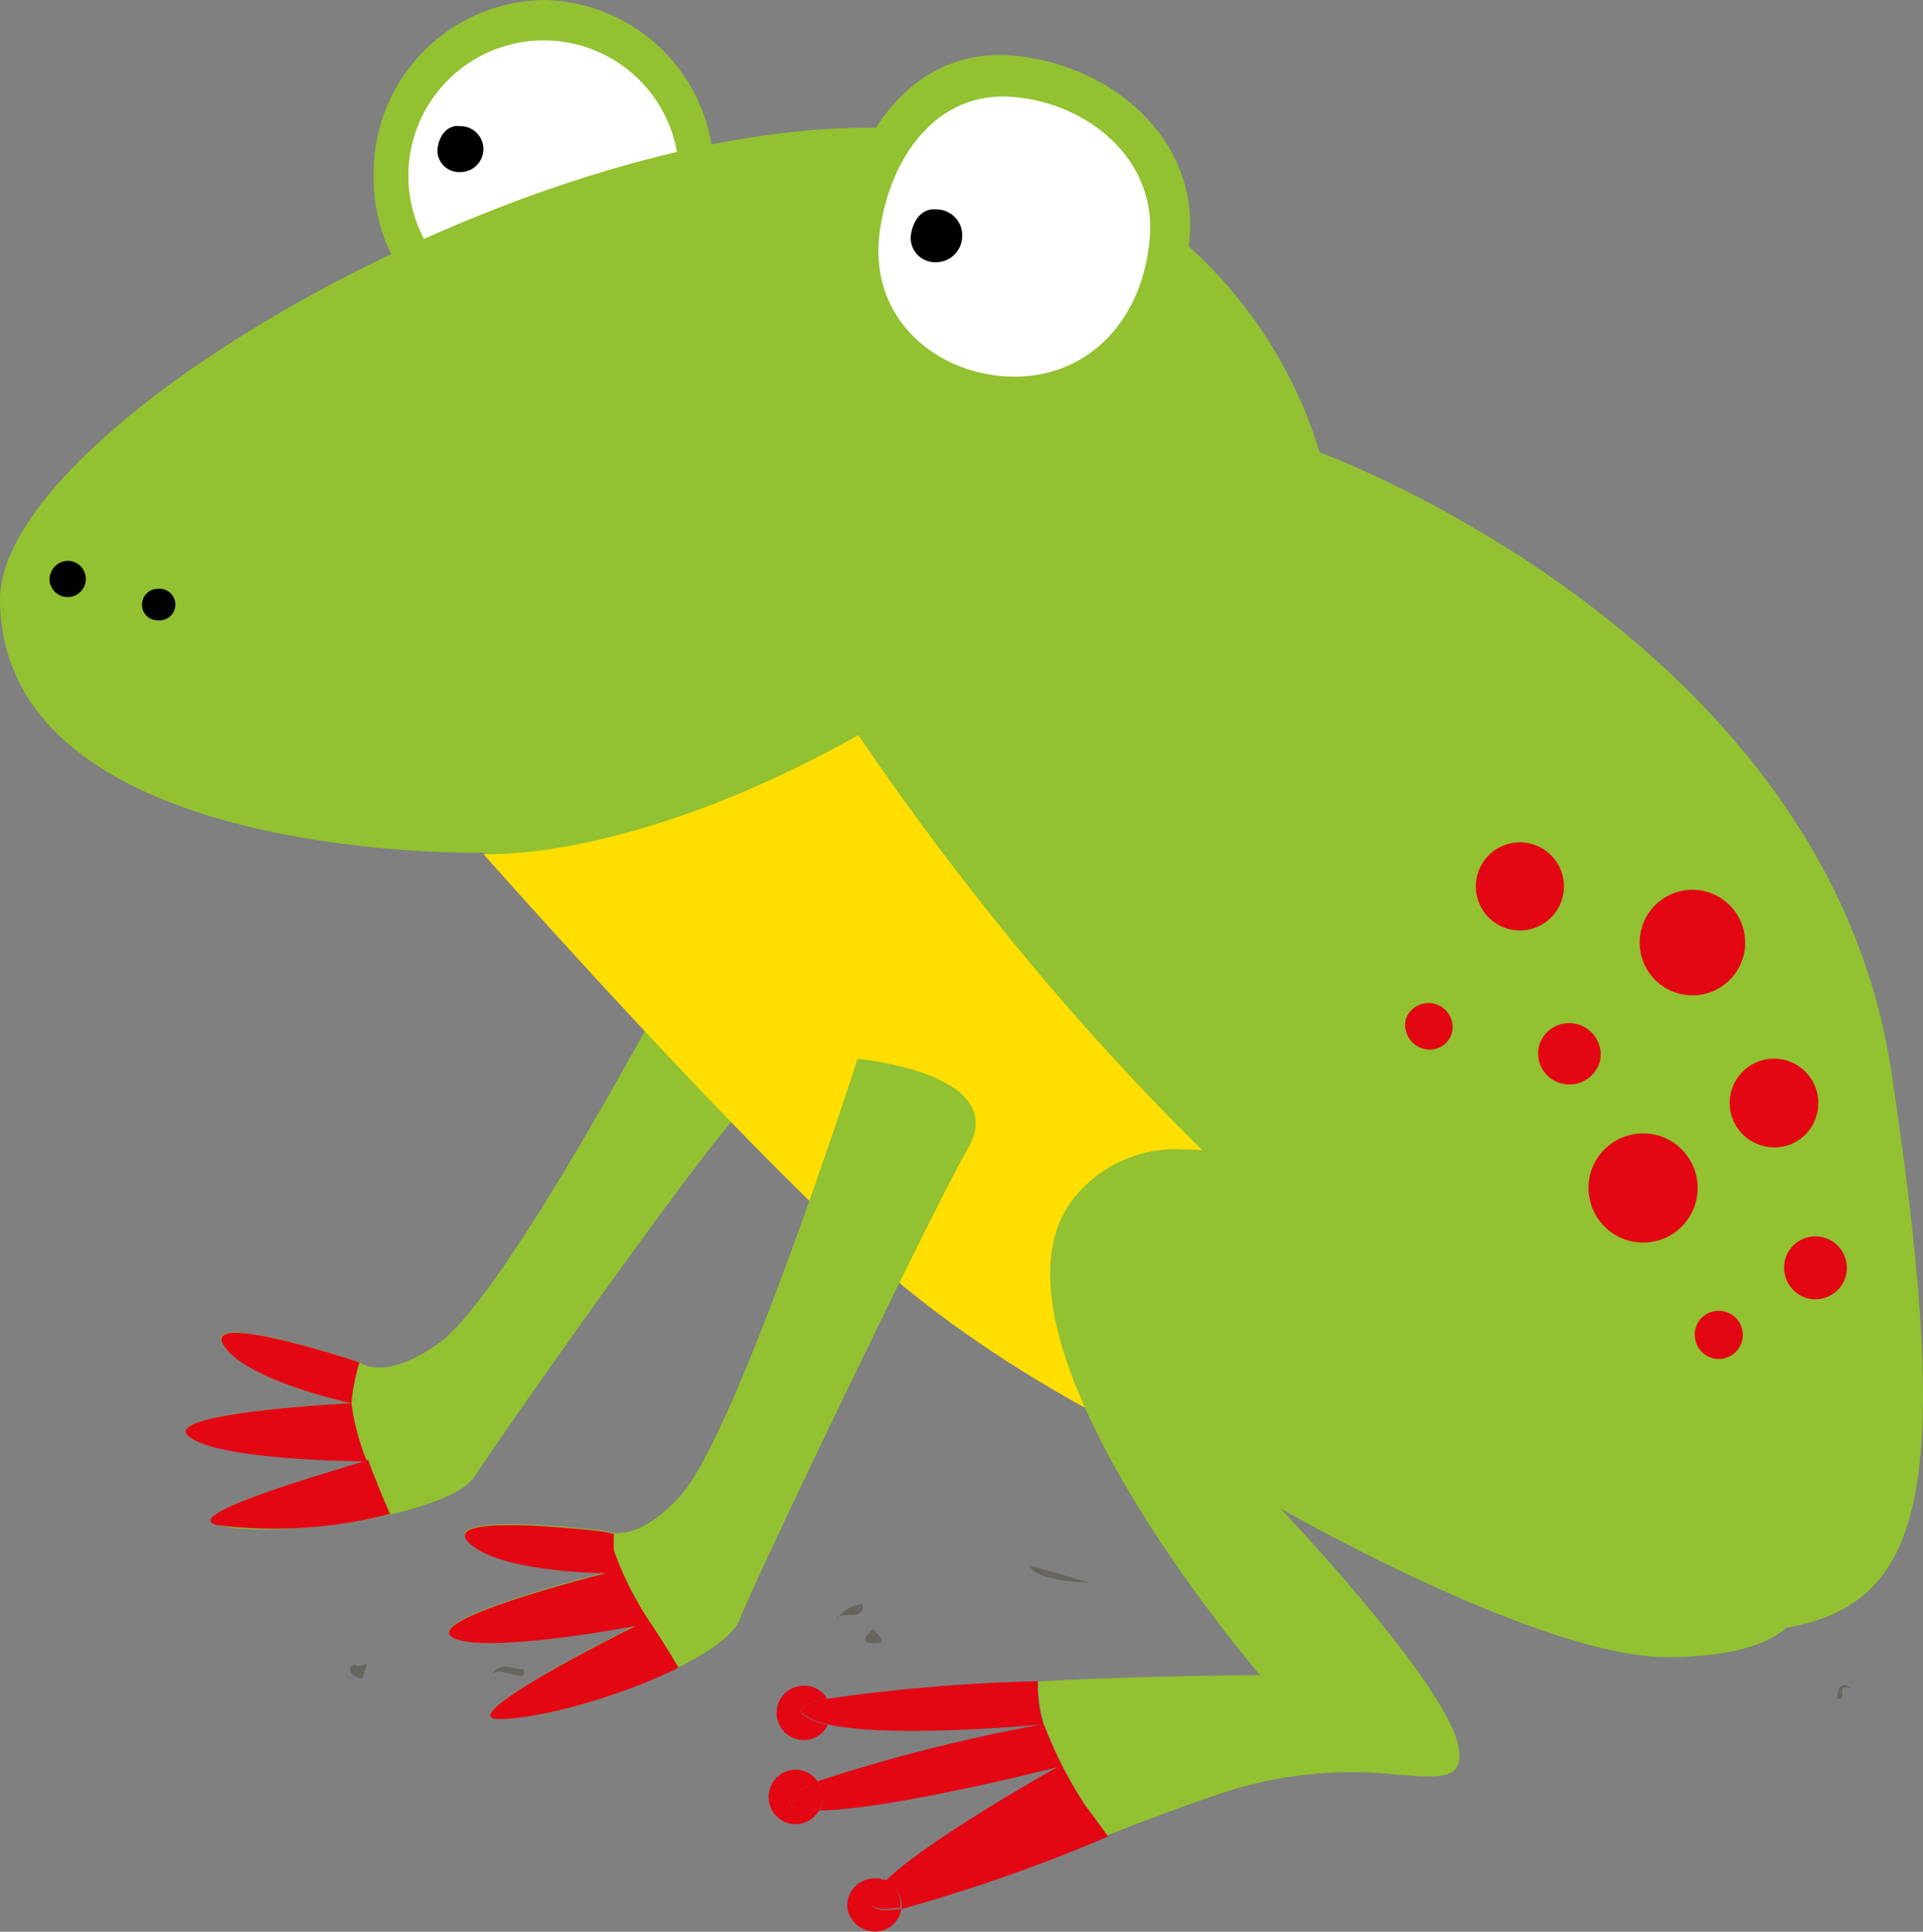 <svg xmlns="http://www.w3.org/2000/svg" viewBox="0 0 83.82 84.21"><rect x="0" y="0" width="83.82" height="84.21" fill="#808080" stroke="none"/><defs><style>.cls-1{fill:#3f3c29;fill-opacity:0.38;}.cls-2{fill:#92c131;}.cls-3{fill:#e30613;}.cls-4{fill:#fff;}.cls-5{fill:#ffde00;}</style></defs><title>rana</title><g id="Layer_2" data-name="Layer 2"><g id="Layer_1-2" data-name="Layer 1"><path class="cls-1" d="M82.53,59.78c1.51.26-.86.87,1,.41C83.32,59.77,83,59.47,82.53,59.78Z"/><path class="cls-1" d="M80.7,59.62c-.35.57-1.43.89-.6,1.66C80.22,60.73,80.79,60.13,80.7,59.62Z"/><path class="cls-1" d="M52.13,67.23c0-.18-.41.27-.5.36.35,0,.68.46,1,.14C52.24,67.71,52.3,67.45,52.13,67.23Z"/><path class="cls-1" d="M44.87,68.24c.1.49,1.65.76,2.57.74Z"/><path class="cls-1" d="M38.07,71c-.6.49-.43.72.35.61C38.48,71.36,38.22,71.25,38.07,71Z"/><path class="cls-1" d="M37.59,69.92a1.58,1.58,0,0,0-1.13.69C36.49,70.16,37.78,70.74,37.59,69.92Z"/><path class="cls-1" d="M22.82,72.78c-.37,0-1-.39-1.39.21C21.82,72.56,23,73.51,22.82,72.78Z"/><path class="cls-1" d="M16,72.55c-.22,0-.31.17-.57,0-.41.27,0,.6.35.62Z"/><path class="cls-1" d="M49.67,76l-.73-.2.09.49Z"/><path class="cls-1" d="M80.71,73.61c-.7-.48-.54.37-.67.42C80.69,74.21,79.85,73.36,80.71,73.61Z"/><path class="cls-1" d="M51.81,67.1l.22,0,0-1.05Z"/><path class="cls-2" d="M16.29,7.66a7.56,7.56,0,0,0,7.41,7.67,7.55,7.55,0,0,0,7.42-7.67A7.55,7.55,0,0,0,23.7,0,7.53,7.53,0,0,0,16.29,7.66Z"/><path class="cls-2" d="M36.59,10.32c-.53,4.79,3.42,7.9,7.63,7.9s7.28-3.19,7.64-7.9c.32-4.34-3.44-7.49-7.64-7.89C39.75,2,37.06,6,36.59,10.32Z"/><path class="cls-2" d="M29.59,42.2S22.1,56.44,19.13,58.55c-2.4,1.72-3.46.84-3.46.84s-6.93-2.34-5.94-.76,5.58,2.53,5.58,2.53-8.22.41-7.11,1.42,7.94,1.12,7.94,1.12S7.46,66,9.49,66.49c2.83.65,10.16-.5,11.2-2.13S29.82,51.24,32.05,48.7,29.59,42.2,29.59,42.2Z"/><path class="cls-3" d="M17,66c-.21-.48-.43-1-.57-1.36s-.24-.57-.38-1C15,64,7.6,66.05,9.48,66.49A20.29,20.29,0,0,0,17,66Z"/><path class="cls-3" d="M15.32,61.17a8.4,8.4,0,0,1,.35-1.78c-.25-.08-6.9-2.29-5.92-.74s5.57,2.52,5.57,2.52-8.23.4-7.12,1.42S15.1,63.7,16,63.71A9.84,9.84,0,0,1,15.32,61.17Z"/><path class="cls-4" d="M17.8,7.66a5.9,5.9,0,1,0,11.8,0,5.9,5.9,0,1,0-11.8,0Z"/><path class="cls-2" d="M41,5.79C26,3.61-.06,18.2,0,26.17c.11,11.47,21.07,11,21.07,11s7.68,5.69,11,11.5C42.26,60.57,68.15,72.54,77.64,71c6.24-1,7.58-5.84,4.8-24.28-2.86-19-24.92-27-24.92-27A19.85,19.85,0,0,0,41,5.79Z"/><path class="cls-4" d="M38.32,10.32c-.39,3.7,2.66,6.1,5.9,6.1s5.62-2.47,5.9-6.1c.26-3.36-2.65-5.79-5.9-6.09C40.76,3.9,38.69,7,38.32,10.32Z"/><path d="M39.7,10.28a1.06,1.06,0,0,0,1.12,1.15,1.14,1.14,0,0,0,1.12-1.15,1.12,1.12,0,0,0-1.12-1.15C40.16,9.06,39.78,9.64,39.7,10.28Z"/><path d="M19.07,6.5a.94.94,0,0,0,1,1,1,1,0,0,0,1-1,1,1,0,0,0-1-1C19.48,5.42,19.13,5.94,19.07,6.5Z"/><path class="cls-5" d="M21.07,37.23s6.35.42,16.34-5.18C56.87,60.56,76,65.69,77.64,71c.21.63-24.63-3.17-39-15.55C32.67,50.36,21.07,37.23,21.07,37.23Z"/><path d="M6.19,26.36a.67.67,0,0,0,.68.68.69.69,0,1,0,0-1.37A.69.69,0,0,0,6.19,26.36Z"/><path d="M2.16,25.24A.79.79,0,1,0,3,24.45.81.81,0,0,0,2.16,25.24Z"/><path class="cls-2" d="M37.38,46.16S32.1,62.58,29.62,65.25c-2,2.16-3.22,1.49-3.22,1.49s-7.27-.89-6,.45,6,1.36,6,1.36-8,2-6.7,2.81,8-.5,8-.5-8,4-6,4.06c2.89.08,9.86-2.51,10.54-4.31s8.23-17.5,9.89-20.44C44.22,46.77,37.38,46.16,37.38,46.16Z"/><path class="cls-3" d="M28.43,70.86a14.35,14.35,0,0,1-1.67-3.26,5.4,5.4,0,0,1,0-.74,1.16,1.16,0,0,1-.35-.08s-7.27-.9-6,.44,6,1.36,6,1.36-8,2-6.7,2.79,8-.49,8-.49-8.06,4-6,4.06c1.86,0,5.38-1,7.86-2.24C29.35,72.29,28.73,71.32,28.43,70.86Z"/><path class="cls-3" d="M69.35,51.07a2.38,2.38,0,1,1,1.59,3A2.39,2.39,0,0,1,69.35,51.07Z"/><path class="cls-3" d="M77.82,54.87a1.37,1.37,0,1,1,.91,1.71A1.39,1.39,0,0,1,77.82,54.87Z"/><path class="cls-3" d="M61.29,44.39a1.05,1.05,0,0,1,2,.62,1,1,0,0,1-1.3.69A1.07,1.07,0,0,1,61.29,44.39Z"/><path class="cls-3" d="M73.91,57.89a1.05,1.05,0,1,1,.71,1.31A1.07,1.07,0,0,1,73.91,57.89Z"/><path class="cls-3" d="M79.17,48.65a1.9,1.9,0,0,1-2.4,1.28,1.93,1.93,0,1,1,2.4-1.28Z"/><path class="cls-3" d="M68.16,38.83a1.92,1.92,0,1,1-1.73-2.1A1.92,1.92,0,0,1,68.16,38.83Z"/><path class="cls-3" d="M76.06,41.31A2.3,2.3,0,1,1,74,38.8,2.31,2.31,0,0,1,76.06,41.31Z"/><path class="cls-3" d="M67.11,45.51a1.37,1.37,0,0,1,2.62.79,1.38,1.38,0,0,1-1.71.92A1.35,1.35,0,0,1,67.11,45.51Z"/><path class="cls-2" d="M68.27,56.66c-4-1.9-11.31-6.55-16.68-6.55a5.66,5.66,0,0,0-4.86,2.22c-4.47,6,8.2,20.7,8.2,20.7s-4.79,0-9.67.27a5.9,5.9,0,0,0,.25,1.87,19.8,19.8,0,0,0,1.75,3.48c.26.33.7.91,1,1.36,1.71-.67,3.46-1.33,5.12-1.88a17.88,17.88,0,0,1,7.36-.78c2,.15,3.08.29,2.84-1.16-.45-2.75-7.78-10.44-7.78-10.44s11.31,6.51,16.9,6.49C86.49,72.18,73.3,59,68.27,56.66Z"/><path class="cls-3" d="M45.49,75.16a73.78,73.78,0,0,0-9.85,2.49,1.16,1.16,0,0,1,.23.59,1.08,1.08,0,0,1-.17.68c3,0,10.38-1.88,10.38-1.88S40.5,80.15,38.59,82a1.19,1.19,0,0,1,.71,1,.78.78,0,0,1,0,.22,71.63,71.63,0,0,0,9-3.16l-1-1.36A18.48,18.48,0,0,1,45.49,75.16Z"/><path class="cls-3" d="M36.22,74.56a1.15,1.15,0,0,1-.14.61c2.81.64,9.4,0,9.4,0a6,6,0,0,1-.25-1.88,76.5,76.5,0,0,0-9.2.77A1,1,0,0,1,36.22,74.56Z"/><path class="cls-3" d="M36.05,74.05a1.14,1.14,0,0,0-1.11-.56,1.18,1.18,0,1,0,.19,2.36,1.14,1.14,0,0,0,.95-.66,2.21,2.21,0,0,1-1.14-.5C34.75,74.43,35.2,74.23,36.05,74.05Z"/><path class="cls-3" d="M36.05,74.05c-.85.18-1.3.38-1.09.62a2.21,2.21,0,0,0,1.14.5,1.25,1.25,0,0,0,.14-.61A1.49,1.49,0,0,0,36.05,74.05Z"/><path class="cls-3" d="M34.6,77.15a1.18,1.18,0,0,0-1.09,1.28,1.17,1.17,0,0,0,2.19.49c-.74,0-1.23-.08-1.28-.34s.43-.6,1.22-.91A1.13,1.13,0,0,0,34.6,77.15Z"/><path class="cls-3" d="M34.42,78.58c.07.26.55.35,1.28.34a1.33,1.33,0,0,0,.18-.68,1.28,1.28,0,0,0-.24-.59C34.86,78,34.36,78.3,34.42,78.58Z"/><path class="cls-3" d="M36.93,83.12a1.22,1.22,0,0,0,1.3,1.08,1.17,1.17,0,0,0,1.06-1c-.63.11-1.08.09-1.25-.1s.06-.61.58-1.1a.94.94,0,0,0-.58-.11A1.19,1.19,0,0,0,36.93,83.12Z"/><path class="cls-3" d="M38,83.05c.18.19.62.21,1.25.1a.83.83,0,0,0,0-.22,1.17,1.17,0,0,0-.71-1C38.09,82.44,37.82,82.85,38,83.05Z"/></g></g></svg>